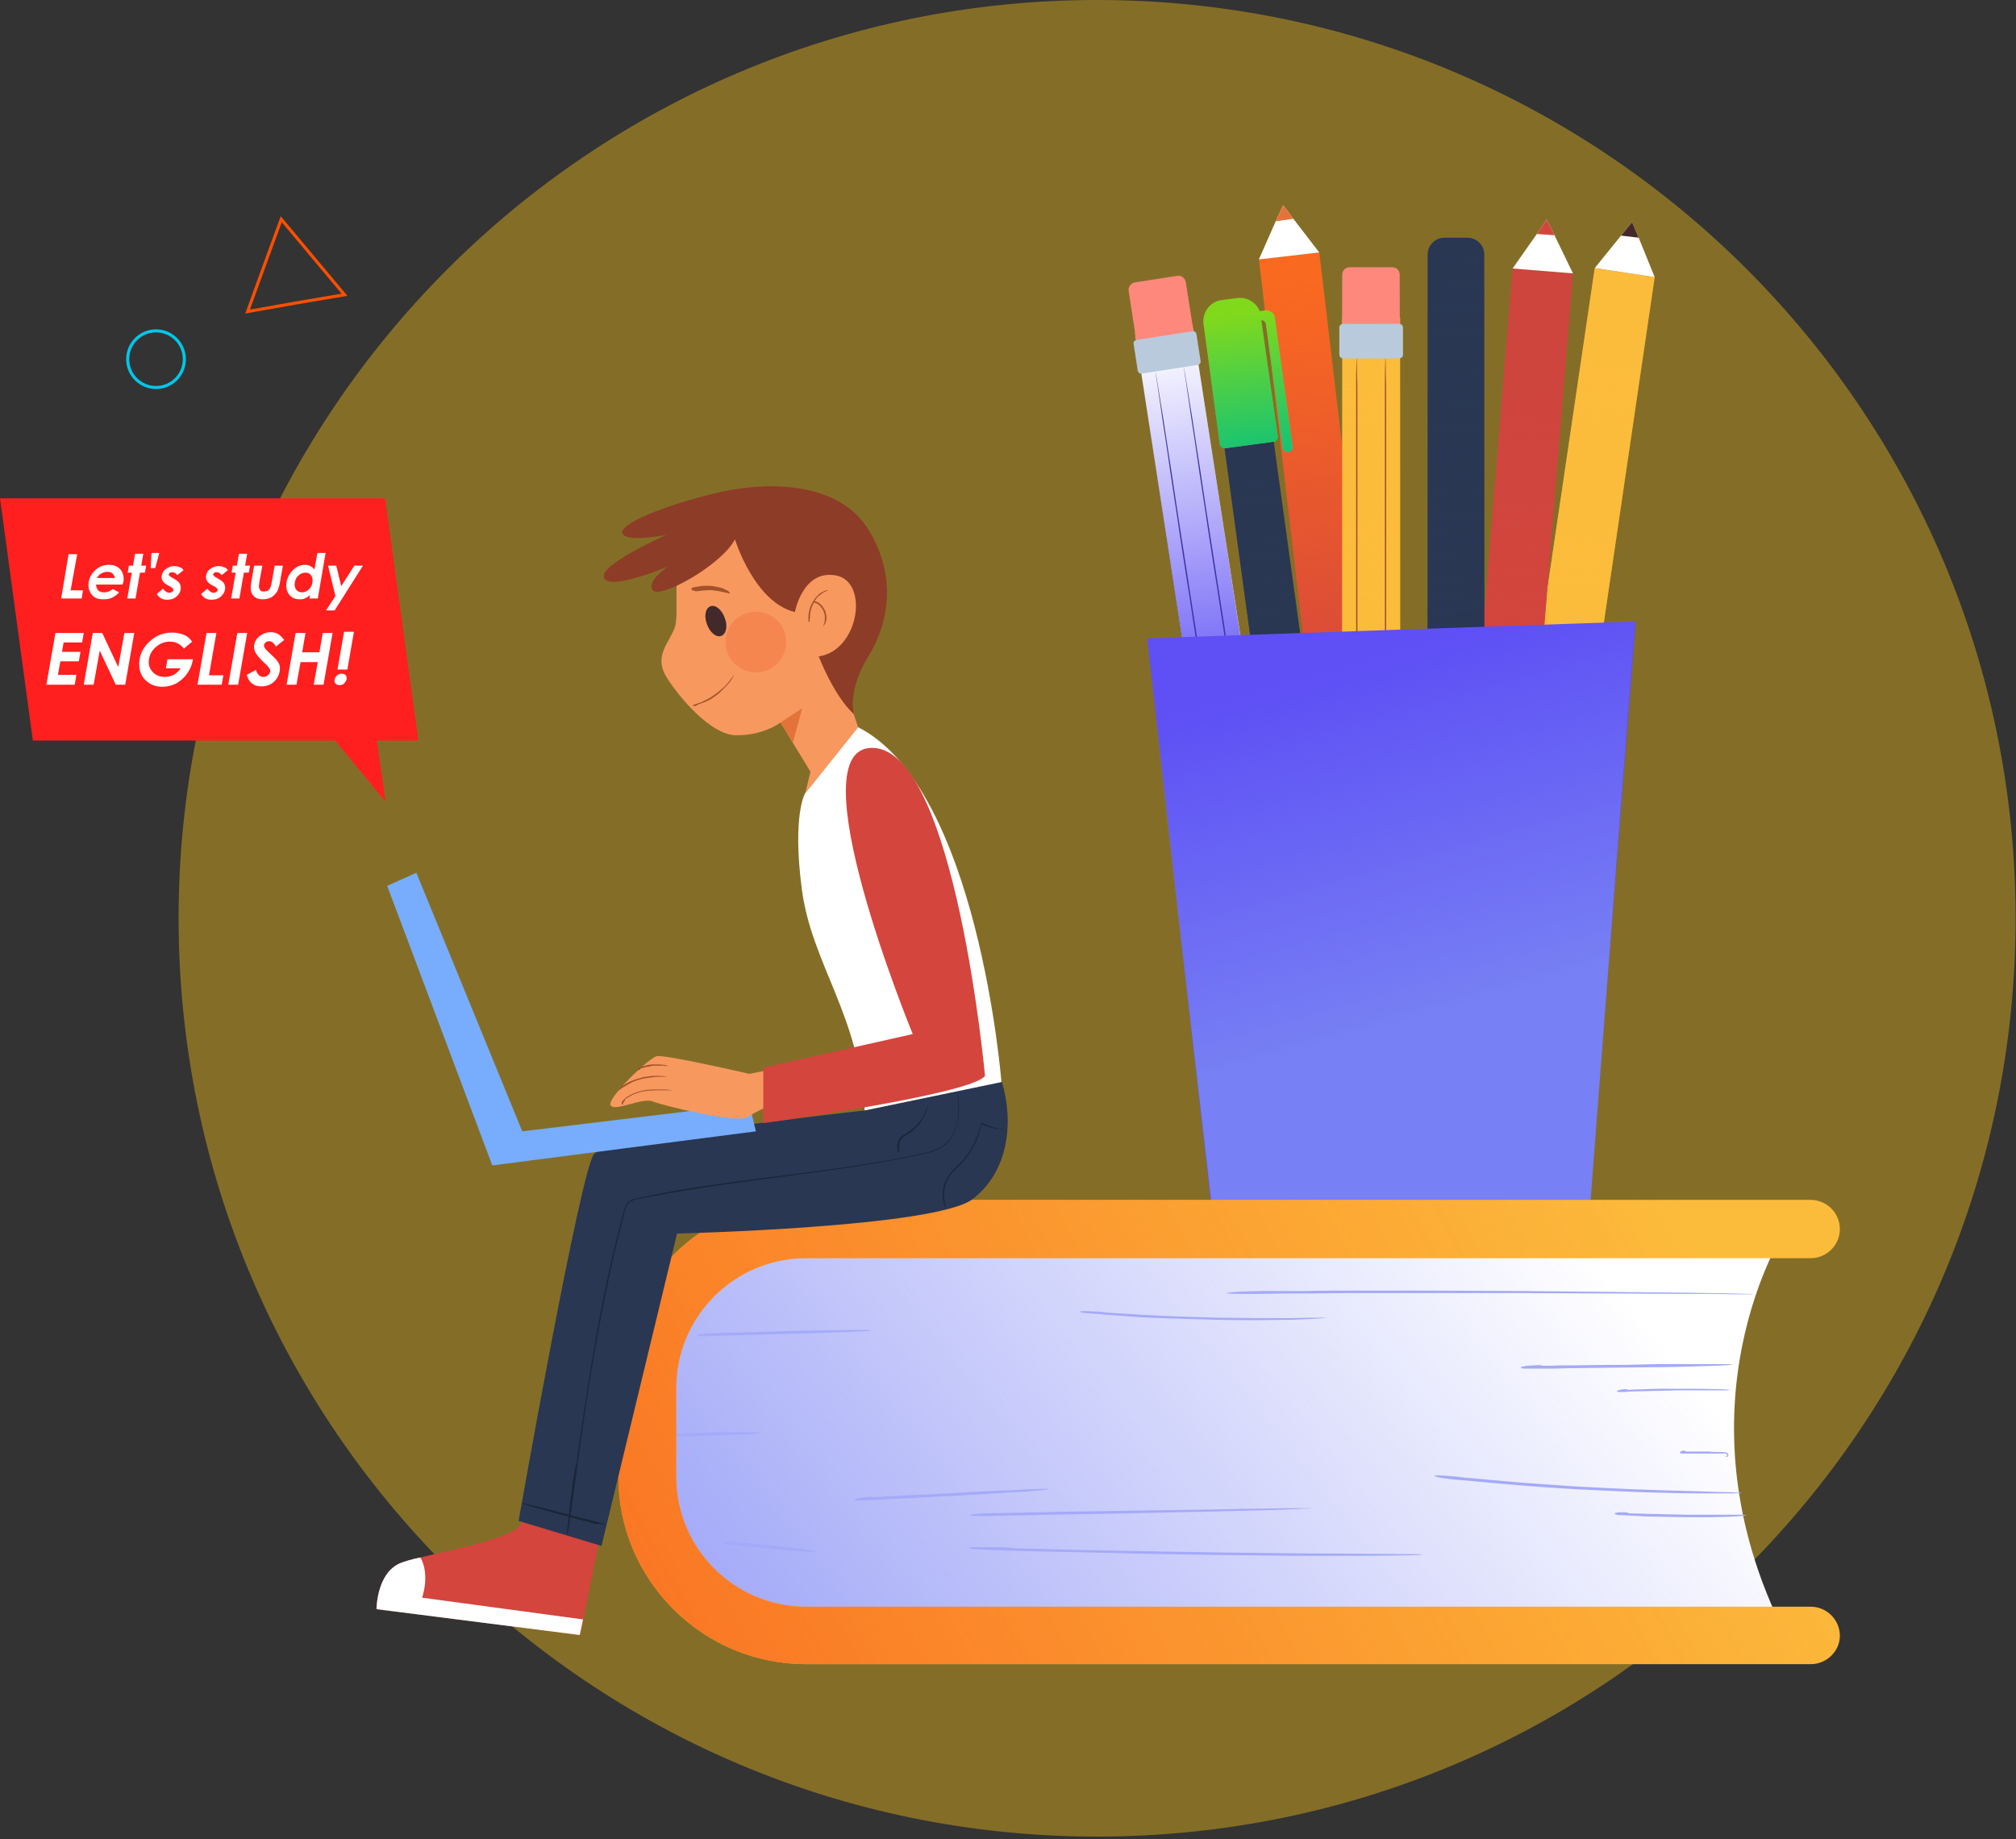 <svg width="491" height="448" viewBox="0 0 491 448" fill="none" xmlns="http://www.w3.org/2000/svg">
<rect x="0" y="0" width="491" height="448" fill="#333333" stroke="none"/>
<g clip-path="url(#clip0)">
<path opacity="0.4" d="M267.2 447.4C390.746 447.4 490.9 347.246 490.9 223.7C490.9 100.154 390.746 0 267.2 0C143.654 0 43.5 100.154 43.5 223.7C43.5 347.246 143.654 447.4 267.2 447.4Z" fill="#FDC515"/>
<path d="M64.4 64.6L68.5 53.4L76.2 62.6L83.9 71.8L72.1 73.8L60.3 75.9L64.4 64.6Z" stroke="#FF4F00" stroke-width="0.751" stroke-miterlimit="10"/>
<path d="M38 94.4C41.81 94.4 44.9 91.311 44.9 87.5C44.9 83.689 41.81 80.6 38 80.6C34.189 80.6 31.1 83.689 31.1 87.5C31.1 91.311 34.189 94.4 38 94.4Z" stroke="#00C7EA" stroke-width="0.751" stroke-miterlimit="10"/>
<path d="M8 180.4H101.9L93.8 121.4H0L8 180.4Z" fill="#FF1F1F"/>
<path d="M78.4 176.5L93.9 195.3L91.5 178.2L78.4 176.5Z" fill="#FF1F1F"/>
<path d="M16.699 135H18.799L17.199 143.8H20.199L19.899 145.8H14.899L16.699 135Z" fill="white"/>
<path d="M29.8 142.4H23.4C23.4 143 23.6 143.4 23.9 143.8C24.2 144.1 24.7 144.3 25.4 144.3C26.1 144.3 26.8 144 27.5 143.5L29 144.3C28.5 144.9 27.9 145.3 27.3 145.6C26.7 145.9 25.9 146 25.1 146C23.8 146 22.9 145.6 22.3 144.8C21.7 144 21.4 143 21.6 141.8C21.8 140.6 22.4 139.6 23.3 138.8C24.2 138 25.3 137.6 26.5 137.6C27.8 137.6 28.7 138 29.4 138.8C30 139.6 30.3 140.7 30 142L29.8 142.4ZM28 140.8C27.9 140.4 27.7 140 27.4 139.7C27.1 139.4 26.6 139.3 26.1 139.3C25.5 139.3 25 139.5 24.5 139.8C24.2 140 23.9 140.3 23.6 140.8H28Z" fill="white"/>
<path d="M32.9 134.9H34.9L34.4 137.8H35.6L35.3 139.5H34.1L33 145.8H31L32.1 139.5H31.1L31.4 137.8H32.4L32.9 134.9Z" fill="white"/>
<path d="M37.8 138.4H36.7L36.9 134.7H38.8L37.8 138.4Z" fill="white"/>
<path d="M44.7 138.9L43.2 140.1C42.8 139.6 42.4 139.4 42 139.4C41.8 139.4 41.6 139.4 41.4 139.5C41.3 139.6 41.2 139.7 41.1 139.9C41.1 140 41.1 140.1 41.2 140.2C41.3 140.3 41.4 140.4 41.7 140.6L42.4 141C43.1 141.4 43.6 141.8 43.8 142.2C44 142.6 44.1 143.1 44 143.6C43.9 144.3 43.5 144.9 42.9 145.4C42.3 145.9 41.6 146.1 40.7 146.1C39.5 146.1 38.7 145.6 38.2 144.7L39.7 143.4C39.9 143.7 40.1 143.9 40.4 144.1C40.7 144.3 41 144.4 41.2 144.4C41.5 144.4 41.7 144.3 41.9 144.2C42.1 144.1 42.2 143.9 42.2 143.8C42.3 143.5 42 143.2 41.5 142.9L40.9 142.6C39.7 142 39.2 141.1 39.4 140.2C39.5 139.6 39.8 139 40.4 138.6C41 138.2 41.6 137.9 42.4 137.9C42.9 137.9 43.4 138 43.8 138.2C44.1 138.2 44.4 138.5 44.7 138.9Z" fill="white"/>
<path d="M55.5 138.9L54 140.1C53.6 139.6 53.2 139.4 52.8 139.4C52.6 139.4 52.4 139.4 52.2 139.5C52.1 139.6 52 139.7 51.9 139.9C51.9 140 51.9 140.1 52 140.2C52.1 140.3 52.2 140.4 52.5 140.6L53.2 141C53.9 141.4 54.4 141.8 54.6 142.2C54.8 142.6 54.9 143.1 54.8 143.6C54.7 144.3 54.3 144.9 53.7 145.4C53.1 145.9 52.4 146.1 51.5 146.1C50.3 146.1 49.5 145.6 49 144.7L50.5 143.4C50.7 143.7 50.9 143.9 51.2 144.1C51.5 144.3 51.8 144.4 52 144.4C52.3 144.4 52.5 144.3 52.7 144.2C52.9 144.1 53 143.9 53 143.8C53.1 143.5 52.8 143.2 52.3 142.9L51.7 142.6C50.5 142 50 141.1 50.2 140.2C50.3 139.6 50.6 139 51.2 138.6C51.8 138.2 52.4 137.9 53.2 137.9C53.7 137.9 54.2 138 54.6 138.2C54.9 138.2 55.2 138.5 55.5 138.9Z" fill="white"/>
<path d="M58.2 134.9H60.2L59.7 137.8H60.9L60.6 139.5H59.4L58.3 145.8H56.3L57.4 139.5H56.4L56.7 137.8H57.7L58.2 134.9Z" fill="white"/>
<path d="M61.9 137.8H63.9L63.2 141.6C63.1 142.3 63 142.9 63.1 143.2C63.2 143.5 63.3 143.7 63.5 143.9C63.7 144.1 64 144.1 64.3 144.1C64.6 144.1 64.9 144 65.2 143.9C65.5 143.7 65.7 143.5 65.8 143.2C65.9 143 66.1 142.5 66.2 141.7L66.9 137.8H68.9L68.3 141.2C68.1 142.6 67.8 143.5 67.5 144.1C67.1 144.7 66.6 145.2 66.1 145.5C65.5 145.8 64.8 146 64 146C63.1 146 62.5 145.8 62 145.4C61.5 145 61.2 144.5 61.1 143.8C61 143.3 61.1 142.4 61.3 141.2L61.9 137.8Z" fill="white"/>
<path d="M77.3 134.7H79.3L77.4 145.8H75.4L75.5 145C75 145.4 74.6 145.6 74.2 145.8C73.8 146 73.3 146 72.9 146C71.9 146 71 145.6 70.4 144.8C69.8 144 69.6 143 69.8 141.8C70 140.6 70.6 139.6 71.4 138.8C72.3 138 73.2 137.6 74.3 137.6C74.8 137.6 75.2 137.7 75.6 137.9C76 138.1 76.3 138.4 76.6 138.7L77.3 134.7ZM74.4 139.5C73.8 139.5 73.2 139.7 72.7 140.2C72.2 140.6 71.9 141.2 71.8 141.9C71.7 142.6 71.8 143.2 72.1 143.6C72.4 144 72.9 144.3 73.5 144.3C74.1 144.3 74.7 144.1 75.2 143.6C75.7 143.2 76 142.6 76.1 141.9C76.2 141.2 76.1 140.6 75.8 140.2C75.5 139.7 75 139.5 74.4 139.5Z" fill="white"/>
<path d="M79.899 137.8H81.899L83.099 142.8L86.299 137.8H88.399L81.499 148.7H79.399L81.699 145.2L79.899 137.8Z" fill="white"/>
<path d="M13.5 154.2H20.4L20 156.5H15.5L15.1 158.8H19.6L19.2 161.1H14.7L14.1 164.4H18.6L18.2 166.8H11.3L13.5 154.2Z" fill="white"/>
<path d="M22.599 154.2H24.899L28.799 162.5L30.299 154.2H32.699L30.499 166.8H28.199L24.299 158.5L22.799 166.8H20.399L22.599 154.2Z" fill="white"/>
<path d="M46.799 156.3L44.799 158C43.899 156.9 42.799 156.3 41.399 156.3C40.199 156.3 39.099 156.7 38.099 157.5C37.099 158.3 36.499 159.3 36.299 160.5C36.099 161.7 36.299 162.7 37.099 163.6C37.799 164.4 38.799 164.9 40.099 164.9C40.899 164.9 41.699 164.7 42.299 164.4C42.899 164.1 43.499 163.5 43.999 162.8H40.399L40.799 160.6H46.999L46.899 161.1C46.699 162.2 46.199 163.2 45.499 164.2C44.799 165.2 43.899 165.9 42.899 166.5C41.899 167 40.799 167.3 39.599 167.3C38.299 167.3 37.199 167 36.299 166.4C35.399 165.8 34.699 165 34.299 164C33.899 163 33.799 161.8 33.999 160.6C34.299 158.9 35.099 157.5 36.399 156.3C37.999 154.8 39.799 154.1 41.899 154.1C42.999 154.1 43.999 154.3 44.899 154.7C45.499 154.9 46.199 155.5 46.799 156.3Z" fill="white"/>
<path d="M50.3 154.2H52.7L50.9 164.5H54.4L54 166.8H48.1L50.3 154.2Z" fill="white"/>
<path d="M57.8 154.2H60.2L58 166.8H55.6L57.8 154.2Z" fill="white"/>
<path d="M69.2 155.9L67.2 157.5C66.7 156.6 66.2 156.2 65.5 156.2C65.2 156.2 64.9 156.3 64.7 156.5C64.5 156.7 64.3 156.9 64.3 157.1C64.3 157.3 64.3 157.5 64.4 157.7C64.5 158 65 158.5 65.9 159.3C66.7 160.1 67.1 160.5 67.3 160.7C67.7 161.2 68 161.7 68.1 162.1C68.2 162.5 68.2 163 68.1 163.6C67.9 164.6 67.4 165.5 66.6 166.2C65.8 166.9 64.8 167.2 63.6 167.2C62.7 167.2 62 167 61.4 166.5C60.8 166.1 60.4 165.4 60.1 164.4L62.3 163.2C62.7 164.3 63.3 164.9 64.1 164.9C64.5 164.9 64.9 164.8 65.2 164.5C65.5 164.3 65.7 164 65.8 163.7C65.9 163.4 65.8 163.1 65.6 162.8C65.4 162.5 65.1 162.1 64.4 161.5C63.2 160.4 62.5 159.5 62.2 158.9C61.9 158.3 61.8 157.7 61.9 157.1C62.1 156.2 62.5 155.5 63.3 154.9C64.1 154.3 65 154 65.9 154C66.5 154 67.1 154.1 67.6 154.4C68.1 154.6 68.7 155.2 69.2 155.9Z" fill="white"/>
<path d="M72 154.2H74.4L73.6 158.9H77.8L78.6 154.2H81L78.8 166.8H76.4L77.4 161.3H73.2L72.2 166.8H69.8L72 154.2Z" fill="white"/>
<path d="M83.2 164.1C83.6 164.1 83.9 164.2 84.2 164.5C84.4 164.8 84.5 165.1 84.4 165.5C84.3 165.9 84.1 166.2 83.8 166.5C83.5 166.8 83.1 166.9 82.7 166.9C82.3 166.9 82 166.8 81.7 166.5C81.5 166.2 81.4 165.9 81.5 165.5C81.6 165.1 81.8 164.8 82.1 164.5C82.4 164.3 82.8 164.1 83.2 164.1ZM83.8 153.9H86.2L84.6 163.1H82.2L83.8 153.9Z" fill="white"/>
<path d="M403.023 67.488L388.382 65.33L369.559 193.049L384.201 195.207L403.023 67.488Z" fill="#FCBC3B"/>
<path d="M403 67.5L388.4 65.3L394.8 57.4L397.5 54.1L399.1 57.9L403 67.5Z" fill="white"/>
<path d="M399.101 57.9L394.801 57.4L397.501 54.1L399.101 57.9Z" fill="#44292B"/>
<path d="M384.2 195.2L369.5 193.1L388.4 65.3L403 67.5L384.2 195.2Z" fill="url(#paint0_linear)"/>
<path d="M383.103 66.612L368.352 65.412L357.888 194.086L372.639 195.286L383.103 66.612Z" fill="#CD453D"/>
<path d="M383.1 66.6L368.4 65.4L374.3 57L376.7 53.5L378.6 57.3L383.1 66.6Z" fill="white"/>
<path d="M378.601 57.3L374.301 57L376.701 53.5L378.601 57.3Z" fill="#D4453D"/>
<path d="M372.6 195.3L357.9 194.1L368.4 65.4L383.1 66.6L372.6 195.3Z" fill="url(#paint1_linear)"/>
<path d="M321.318 61.474L306.619 63.203L321.698 191.425L336.397 189.696L321.318 61.474Z" fill="#FA6920"/>
<path d="M321.301 61.5L306.601 63.2L310.701 53.9L312.501 50L315.001 53.3L321.301 61.5Z" fill="white"/>
<path d="M315 53.3L310.7 53.9L312.5 50L315 53.3Z" fill="#E57339"/>
<path d="M336.301 189.8L321.601 191.5L306.601 63.2L321.301 61.5L336.301 189.8Z" fill="url(#paint2_linear)"/>
<path d="M361.6 185.1H347.7V62C347.7 59.7 349.6 57.9 351.8 57.9H357.4C359.7 57.9 361.5 59.8 361.5 62V185.1H361.6Z" fill="#293753"/>
<path d="M361.6 185.1H347.7V62C347.7 59.7 349.6 57.9 351.8 57.9H357.4C359.7 57.9 361.5 59.8 361.5 62V185.1H361.6Z" fill="url(#paint3_linear)"/>
<path d="M341 77.3H326.9V180H341V77.3Z" fill="#FCBC3B"/>
<path d="M341 77.3H326.9V180H341V77.3Z" fill="url(#paint4_linear)"/>
<path d="M330.3 172.3C330.3 173.4 330.3 174.4 330.3 175.4C330.3 176.4 330.3 177.1 330.4 177.8C330.4 178.4 330.5 178.7 330.5 178.7C330.5 178.7 330.6 178.6 330.6 178.4C330.6 178.2 330.6 177.9 330.6 177.5C330.6 177.1 330.6 176.6 330.6 176.1C330.6 175.6 330.6 174.9 330.6 174.2C330.6 173.4 330.6 171.6 330.6 168.7C330.6 165.8 330.6 162.3 330.6 158.1C330.6 153.9 330.6 149.2 330.6 144.1C330.6 139 330.6 133.8 330.6 128.5C330.6 123.2 330.6 118.2 330.6 113.2C330.6 108.3 330.6 103.9 330.6 100C330.6 96.2 330.6 93.1 330.5 90.7C330.5 88.4 330.5 87.2 330.4 87.2C330.4 87.2 330.4 88.3 330.3 90.6C330.3 92.9 330.3 95.9 330.3 99.6C330.3 103.4 330.3 107.6 330.3 112.4C330.3 117.2 330.3 122.1 330.3 127.2C330.3 132.3 330.3 137.2 330.3 142.1C330.3 147 330.3 151.4 330.3 155.3C330.3 159.2 330.3 162.4 330.3 165C330.3 167.5 330.3 169 330.3 169.3C330.3 170.2 330.3 171.2 330.3 172.3Z" fill="#994D26"/>
<path d="M337.3 172.3C337.3 173.4 337.3 174.4 337.3 175.4C337.3 176.4 337.3 177.1 337.4 177.8C337.4 178.4 337.5 178.7 337.5 178.7C337.5 178.7 337.6 178.6 337.6 178.4C337.6 178.2 337.6 177.9 337.6 177.5C337.6 177.1 337.6 176.6 337.6 176.1C337.6 175.6 337.6 174.9 337.6 174.2C337.6 173.4 337.6 171.6 337.6 168.7C337.6 165.8 337.6 162.3 337.6 158.1C337.6 153.9 337.6 149.2 337.6 144.1C337.6 139 337.6 133.8 337.6 128.5C337.6 123.2 337.6 118.2 337.6 113.2C337.6 108.3 337.6 103.9 337.6 100C337.6 96.2 337.6 93.1 337.5 90.7C337.5 88.4 337.5 87.2 337.4 87.2C337.4 87.2 337.4 88.3 337.3 90.6C337.3 92.9 337.3 95.9 337.3 99.6C337.3 103.4 337.3 107.6 337.3 112.4C337.3 117.2 337.3 122.1 337.3 127.2C337.3 132.3 337.3 137.2 337.3 142.1C337.3 147 337.3 151.4 337.3 155.3C337.3 159.2 337.3 162.4 337.3 165C337.3 167.5 337.3 169 337.3 169.3C337.3 170.2 337.3 171.2 337.3 172.3Z" fill="#994D26"/>
<path d="M341 80.7H326.9V66.9C326.9 65.9 327.7 65.1 328.7 65.1H339.1C340.1 65.1 340.9 65.9 340.9 66.9V80.7H341Z" fill="#FE887C"/>
<path d="M341 80.7H326.9V66.9C326.9 65.9 327.7 65.1 328.7 65.1H339.1C340.1 65.1 340.9 65.9 340.9 66.9V80.7H341Z" fill="url(#paint5_linear)"/>
<path d="M340.8 87.3H327.1C326.6 87.3 326.2 86.9 326.2 86.4V79.8C326.2 79.3 326.6 78.9 327.1 78.9H340.8C341.3 78.9 341.7 79.3 341.7 79.8V86.4C341.7 86.9 341.3 87.3 340.8 87.3Z" fill="#B8CADC"/>
<path d="M290.387 79.019L276.452 81.17L292.124 182.669L306.059 180.517L290.387 79.019Z" fill="white"/>
<path d="M306 180.5L292.1 182.7L276.4 81.2L290.4 79L306 180.5Z" fill="url(#paint6_linear)"/>
<path d="M294.2 174.6C294.4 175.7 294.5 176.7 294.7 177.6C294.9 178.5 295 179.3 295.1 179.9C295.2 180.5 295.3 180.8 295.3 180.8C295.3 180.8 295.3 180.7 295.3 180.5C295.3 180.3 295.3 180 295.2 179.6C295.1 179.2 295.1 178.8 295 178.2C294.9 177.7 294.8 177 294.7 176.3C294.6 175.5 294.3 173.7 293.9 170.9C293.5 168 292.9 164.6 292.3 160.4C291.7 156.3 291 151.6 290.2 146.6C289.4 141.5 288.6 136.4 287.8 131.2C287 126 286.2 121 285.5 116.1C284.7 111.2 284.1 106.9 283.5 103.1C282.9 99.3 282.4 96.3 282 93.9C281.6 91.6 281.4 90.4 281.4 90.4C281.4 90.4 281.5 91.5 281.9 93.8C282.2 96.1 282.7 99 283.2 102.7C283.8 106.4 284.4 110.6 285.1 115.4C285.8 120.2 286.6 125 287.3 130C288.1 135 288.8 139.9 289.6 144.7C290.3 149.5 291 153.9 291.6 157.7C292.2 161.6 292.7 164.7 293.1 167.2C293.5 169.7 293.7 171.1 293.8 171.4C293.9 172.5 294.1 173.5 294.2 174.6Z" fill="#3F35A3"/>
<path d="M301.101 173.5C301.301 174.6 301.401 175.6 301.601 176.5C301.801 177.4 301.901 178.2 302.001 178.8C302.101 179.4 302.201 179.7 302.201 179.7C302.201 179.7 302.201 179.6 302.201 179.4C302.201 179.2 302.201 178.9 302.101 178.5C302.101 178.1 302.001 177.7 301.901 177.1C301.801 176.6 301.701 175.9 301.601 175.2C301.501 174.4 301.201 172.6 300.801 169.8C300.401 166.9 299.801 163.5 299.201 159.3C298.601 155.2 297.901 150.5 297.101 145.5C296.301 140.4 295.501 135.3 294.701 130.1C293.901 124.9 293.101 119.9 292.401 115C291.601 110.1 291.001 105.8 290.401 102C289.801 98.2 289.301 95.2 288.901 92.8C288.501 90.5 288.301 89.3 288.301 89.3C288.301 89.3 288.401 90.4 288.801 92.7C289.101 95 289.601 97.9 290.101 101.6C290.701 105.3 291.301 109.5 292.001 114.3C292.701 119.1 293.501 123.9 294.201 128.9C295.001 133.9 295.701 138.8 296.501 143.6C297.201 148.4 297.901 152.8 298.501 156.6C299.101 160.5 299.601 163.6 300.001 166.1C300.401 168.6 300.601 170 300.701 170.3C300.801 171.5 301.001 172.4 301.101 173.5Z" fill="#3F35A3"/>
<path d="M290.9 82.3L277 84.5L274.9 70.9C274.7 69.9 275.4 69 276.4 68.8L286.7 67.2C287.7 67 288.6 67.7 288.8 68.7L290.9 82.3Z" fill="#FE887C"/>
<path d="M290.9 82.3L277 84.5L274.9 70.9C274.7 69.9 275.4 69 276.4 68.8L286.7 67.2C287.7 67 288.6 67.7 288.8 68.7L290.9 82.3Z" fill="url(#paint7_linear)"/>
<path d="M291.7 88.9L278.1 91C277.6 91.1 277.2 90.8 277.1 90.3L276.1 83.8C276 83.3 276.3 82.9 276.8 82.8L290.4 80.7C290.9 80.6 291.3 80.9 291.4 81.4L292.4 87.9C292.5 88.4 292.2 88.8 291.7 88.9Z" fill="#B8CADC"/>
<path d="M305.793 75.272L293.806 76.915L308.092 181.137L320.079 179.494L305.793 75.272Z" fill="#293753"/>
<path d="M320.101 179.4L308.101 181.1L293.801 76.9L305.801 75.2L320.101 179.4Z" fill="url(#paint8_linear)"/>
<path d="M308.1 75.6L306.8 75.8C306 73.7 303.7 72.3 301.4 72.6L297.5 73.1C294.7 73.5 292.8 76.1 293.1 78.8L297.1 108.2C297.2 108.8 297.8 109.3 298.4 109.2L310.2 107.6C310.8 107.5 311.3 106.9 311.2 106.3L307.2 78C307.7 78 308.2 78.4 308.3 78.9L312.4 109.1C312.5 109.8 313.1 110.2 313.8 110.1C314.5 110 314.9 109.4 314.8 108.7L310.5 77.4C310.5 76.3 309.3 75.5 308.1 75.6Z" fill="#81D91C"/>
<path d="M308.1 75.6L306.8 75.8C306 73.7 303.7 72.3 301.4 72.6L297.5 73.1C294.7 73.5 292.8 76.1 293.1 78.8L297.1 108.2C297.2 108.8 297.8 109.3 298.4 109.2L310.2 107.6C310.8 107.5 311.3 106.9 311.2 106.3L307.2 78C307.7 78 308.2 78.4 308.3 78.9L312.4 109.1C312.5 109.8 313.1 110.2 313.8 110.1C314.5 110 314.9 109.4 314.8 108.7L310.5 77.4C310.5 76.3 309.3 75.5 308.1 75.6Z" fill="url(#paint9_linear)"/>
<path d="M398.4 151.4L279.4 155.5L296.9 310.6L385.5 314.6L398.4 151.4Z" fill="#5E50F5"/>
<path d="M398.2 151.2L279.2 155.7L297.1 310.8L385.7 314.4L398.2 151.2Z" fill="url(#paint10_linear)"/>
<path d="M434.9 398.3H196.3C175 398.3 157.7 381 157.7 359.7V338C157.7 316.7 175 299.4 196.3 299.4H434.9C434.9 299.4 406.6 342.6 434.9 398.3Z" fill="white"/>
<path d="M434.9 398.3H196.3C175 398.3 157.7 381 157.7 359.7V338C157.7 316.7 175 299.4 196.3 299.4H434.9C434.9 299.4 406.6 342.6 434.9 398.3Z" fill="url(#paint11_linear)"/>
<path d="M307.701 314.5C306.201 314.5 304.701 314.6 303.401 314.6C302.101 314.6 301.001 314.7 300.101 314.8C299.301 314.9 298.801 314.9 298.801 315C298.801 315.1 299.001 315.1 299.301 315.1C299.601 315.1 300.001 315.2 300.601 315.2C301.101 315.2 301.801 315.2 302.601 315.2C303.401 315.2 304.201 315.2 305.201 315.2C306.301 315.2 308.801 315.2 312.901 315.1C316.901 315.1 321.901 315.1 327.801 315C333.701 315 340.201 315 347.401 315C354.601 315 361.901 315 369.201 315C376.601 315 383.701 315.1 390.601 315.1C397.501 315.1 403.701 315.2 409.101 315.2C414.501 315.2 418.801 315.2 422.101 315.3C423.701 315.3 425.001 315.3 425.801 315.3C426.601 315.3 427.001 315.3 427.001 315.2C427.001 315.2 426.901 315.2 426.701 315.2C426.501 315.2 426.201 315.2 425.801 315.2C425.001 315.2 423.801 315.1 422.201 315.1C419.001 315 414.801 315 409.501 314.9C404.201 314.8 398.201 314.8 391.501 314.7C384.801 314.6 377.801 314.6 370.701 314.5C363.601 314.5 356.601 314.4 349.801 314.4C343.001 314.4 336.801 314.4 331.301 314.4C325.801 314.4 321.301 314.4 317.801 314.5C314.301 314.5 312.301 314.5 311.801 314.5C310.701 314.5 309.301 314.5 307.701 314.5Z" fill="#A4AAF8"/>
<path d="M267.301 319.5C266.601 319.5 265.901 319.5 265.301 319.4C264.701 319.4 264.101 319.4 263.701 319.4C263.301 319.4 263.101 319.5 263.101 319.5C263.101 319.6 263.201 319.6 263.301 319.7C263.401 319.7 263.601 319.8 263.901 319.8C264.201 319.8 264.501 319.9 264.801 319.9C265.201 319.9 265.601 320 266.001 320C266.501 320 267.701 320.1 269.601 320.3C271.501 320.4 273.801 320.6 276.601 320.8C279.401 321 282.401 321.1 285.801 321.2C289.201 321.3 292.601 321.4 296.101 321.5C299.601 321.6 302.901 321.6 306.201 321.6C309.501 321.6 312.401 321.5 314.901 321.5C317.401 321.4 319.501 321.3 321.001 321.2C322.501 321.1 323.301 321 323.301 321C323.301 321 323.101 321 322.701 321C322.301 321 321.801 321 321.001 321C319.501 321 317.501 321 315.001 321.1C312.501 321.1 309.701 321.1 306.501 321.1C303.301 321.1 300.101 321 296.701 321C293.401 320.9 290.101 320.8 286.901 320.7C283.701 320.6 280.801 320.4 278.201 320.3C275.601 320.1 273.501 320 271.801 319.9C270.101 319.8 269.201 319.7 269.001 319.7C268.701 319.6 268.001 319.6 267.301 319.5Z" fill="#A4AAF8"/>
<path d="M373.9 332.6C373.3 332.6 372.7 332.7 372.2 332.7C371.7 332.7 371.2 332.8 370.9 332.9C370.6 333 370.4 333 370.4 333.1C370.4 333.2 370.5 333.2 370.6 333.3C370.7 333.3 370.9 333.4 371.1 333.4C371.3 333.4 371.6 333.4 371.9 333.4C372.2 333.4 372.6 333.4 373 333.4C373.4 333.4 374.5 333.4 376.1 333.4C377.7 333.4 379.7 333.4 382.1 333.3C384.5 333.3 387.1 333.2 390 333.2C392.9 333.2 395.8 333.1 398.8 333.1C401.8 333.1 404.6 333 407.4 333C410.2 332.9 412.7 332.9 414.8 332.8C417 332.7 418.7 332.7 420 332.6C421.3 332.5 422 332.5 422 332.4C422 332.4 421.4 332.3 420.1 332.3C418.8 332.3 417.1 332.3 415 332.3C412.9 332.3 410.5 332.3 407.8 332.3C405.1 332.3 402.3 332.3 399.4 332.4C396.5 332.5 393.7 332.5 391 332.5C388.3 332.5 385.8 332.6 383.6 332.6C381.4 332.6 379.6 332.6 378.2 332.7C376.8 332.7 376 332.7 375.8 332.7C375.1 332.5 374.5 332.5 373.9 332.6Z" fill="#A4AAF8"/>
<path d="M395.701 338.4C395.401 338.4 395.101 338.5 394.801 338.5C394.501 338.6 394.301 338.6 394.101 338.7C393.901 338.8 393.801 338.8 393.801 338.9C393.801 339 393.801 339 393.901 339C394.001 339 394.101 339.1 394.201 339.1C394.301 339.1 394.501 339.1 394.601 339.1C394.801 339.1 395.001 339.1 395.201 339.1C395.401 339.1 396.001 339.1 396.801 339C397.701 339 398.701 338.9 400.001 338.9C401.301 338.9 402.701 338.8 404.201 338.8C405.701 338.8 407.301 338.7 408.901 338.7C410.501 338.7 412.001 338.7 413.501 338.7C415.001 338.7 416.301 338.7 417.501 338.7C418.701 338.7 419.601 338.7 420.301 338.7C421.001 338.7 421.401 338.6 421.401 338.6C421.401 338.6 421.101 338.5 420.401 338.5C419.701 338.4 418.801 338.4 417.701 338.4C416.601 338.4 415.301 338.3 413.801 338.3C412.301 338.3 410.901 338.3 409.301 338.3C407.801 338.3 406.301 338.3 404.801 338.3C403.301 338.3 402.001 338.4 400.801 338.4C399.601 338.4 398.601 338.5 397.901 338.5C397.101 338.5 396.701 338.6 396.601 338.6C396.301 338.4 396.001 338.4 395.701 338.4Z" fill="#A4AAF8"/>
<path d="M354.6 359.7C353.7 359.6 352.9 359.6 352.1 359.5C351.3 359.5 350.7 359.4 350.2 359.4C349.7 359.4 349.4 359.4 349.4 359.5C349.4 359.6 349.5 359.6 349.7 359.7C349.9 359.8 350.1 359.8 350.4 359.9C350.7 360 351.1 360 351.5 360.1C351.9 360.1 352.5 360.2 353 360.3C353.6 360.4 355.1 360.5 357.5 360.7C359.9 360.9 362.8 361.2 366.2 361.5C369.6 361.8 373.5 362.1 377.7 362.4C381.9 362.7 386.2 362.9 390.5 363.1C394.8 363.3 399 363.5 403.1 363.6C407.2 363.7 410.8 363.8 413.9 363.8C417.1 363.8 419.6 363.8 421.5 363.8C423.4 363.8 424.4 363.7 424.4 363.7C424.4 363.7 424.2 363.7 423.7 363.6C423.2 363.6 422.5 363.6 421.6 363.5C419.7 363.5 417.3 363.4 414.2 363.3C411.1 363.2 407.6 363.1 403.7 363C399.8 362.9 395.7 362.7 391.5 362.5C387.3 362.3 383.3 362.1 379.3 361.8C375.3 361.5 371.7 361.3 368.5 361C365.3 360.7 362.7 360.5 360.6 360.3C358.5 360.1 357.4 360 357.1 360C356.3 359.9 355.5 359.8 354.6 359.7Z" fill="#A4AAF8"/>
<path d="M395.501 368.4C395.101 368.4 394.801 368.4 394.401 368.4C394.101 368.4 393.801 368.5 393.601 368.5C393.401 368.5 393.301 368.6 393.301 368.7C393.301 368.8 393.301 368.8 393.401 368.9C393.501 368.9 393.601 369 393.701 369C393.801 369 394.001 369 394.201 369.1C394.401 369.1 394.601 369.1 394.901 369.1C395.201 369.1 395.801 369.1 396.801 369.2C397.801 369.2 399.101 369.3 400.501 369.4C402.001 369.4 403.601 369.5 405.401 369.5C407.201 369.5 409.001 369.6 410.901 369.6C412.801 369.6 414.501 369.6 416.301 369.6C418.001 369.6 419.601 369.5 420.901 369.5C422.301 369.4 423.301 369.4 424.201 369.3C425.001 369.2 425.401 369.2 425.401 369.1C425.401 369.1 425.001 369 424.201 369C423.401 369 422.301 369 421.001 369C419.701 369 418.201 369 416.501 369C414.801 369 413.101 369 411.301 369C409.501 369 407.801 368.9 406.101 368.9C404.401 368.8 402.801 368.8 401.501 368.8C400.101 368.7 399.001 368.7 398.101 368.7C397.201 368.7 396.701 368.6 396.601 368.6C396.301 368.4 395.901 368.4 395.501 368.4Z" fill="#A4AAF8"/>
<path d="M410 353.4C409.8 353.4 409.7 353.4 409.6 353.5C409.5 353.5 409.4 353.6 409.3 353.6C409.2 353.7 409.2 353.7 409.2 353.8C409.2 353.9 409.2 353.9 409.2 354C409.2 354.1 409.3 354.1 409.3 354.1C409.4 354.1 409.4 354.1 409.5 354.1C409.6 354.1 409.7 354.1 409.8 354.1C409.9 354.1 410.2 354.1 410.6 354.1C411 354.1 411.5 354.1 412.1 354.1C412.7 354.1 413.3 354.1 414 354.1C414.7 354.1 415.4 354.1 416.2 354.1C416.9 354.1 417.6 354.1 418.3 354.1C419 354.1 419.6 354.1 420.1 354.1C420.4 354.1 420.6 354.2 420.6 354.3C420.7 354.4 420.6 354.5 420.6 354.6C420.5 354.8 420.3 354.7 420.3 354.8C420.3 354.8 420.3 354.9 420.4 354.9C420.5 354.9 420.7 354.9 420.8 354.8C420.9 354.7 421 354.5 420.9 354.2C420.8 354 420.5 353.8 420.2 353.8C419.6 353.7 419.1 353.7 418.4 353.7C417.7 353.7 417 353.7 416.3 353.6C415.6 353.6 414.9 353.6 414.2 353.6C413.5 353.6 412.9 353.6 412.4 353.6C411.9 353.6 411.4 353.6 411.1 353.6C410.7 353.6 410.6 353.6 410.5 353.6C410.3 353.3 410.2 353.3 410 353.4Z" fill="#A4AAF8"/>
<path d="M241.9 368.6C240.9 368.6 240 368.7 239.1 368.7C238.2 368.8 237.5 368.8 237 368.9C236.4 369 236.2 369 236.2 369.1C236.2 369.2 236.3 369.2 236.5 369.2C236.7 369.2 237 369.3 237.3 369.3C237.7 369.3 238.1 369.3 238.6 369.3C239.1 369.3 239.7 369.3 240.3 369.3C241 369.3 242.7 369.3 245.3 369.2C247.9 369.2 251.1 369.1 255 369C258.8 368.9 263.1 368.9 267.7 368.8C272.4 368.7 277.1 368.6 281.9 368.5C286.7 368.4 291.3 368.3 295.8 368.2C300.3 368.1 304.3 368 307.8 367.9C311.3 367.8 314.1 367.7 316.2 367.6C317.3 367.5 318.1 367.5 318.6 367.5C319.1 367.5 319.4 367.4 319.4 367.4C319.4 367.4 319.1 367.4 318.6 367.4C318.1 367.4 317.3 367.4 316.3 367.4C314.2 367.4 311.5 367.4 308.1 367.5C304.7 367.5 300.8 367.6 296.4 367.7C292 367.8 287.5 367.8 282.9 367.9C278.3 368 273.8 368 269.3 368.1C264.9 368.2 260.9 368.2 257.3 368.3C253.7 368.4 250.8 368.4 248.5 368.5C246.2 368.5 244.9 368.6 244.6 368.6C243.8 368.6 242.8 368.6 241.9 368.6Z" fill="#A4AAF8"/>
<path d="M211.301 364.7C210.701 364.8 210.201 364.8 209.701 364.9C209.201 365 208.801 365 208.501 365.1C208.201 365.2 208.001 365.2 208.001 365.3C208.001 365.4 208.101 365.4 208.201 365.4C208.301 365.4 208.501 365.5 208.701 365.5C208.901 365.5 209.101 365.5 209.401 365.5C209.701 365.5 210.001 365.5 210.401 365.5C210.801 365.5 211.701 365.4 213.201 365.4C214.701 365.3 216.501 365.2 218.701 365.1C220.901 365 223.301 364.9 226.001 364.7C228.701 364.6 231.401 364.4 234.101 364.3C236.801 364.1 239.501 364 242.001 363.8C244.601 363.6 246.801 363.5 248.801 363.4C250.801 363.3 252.401 363.1 253.601 363C254.801 362.9 255.401 362.8 255.401 362.7C255.401 362.7 254.801 362.7 253.601 362.7C252.401 362.7 250.901 362.8 248.901 362.9C247.001 363 244.701 363.1 242.201 363.2C239.701 363.3 237.101 363.4 234.501 363.6C231.901 363.7 229.301 363.9 226.801 364C224.301 364.1 222.001 364.2 220.001 364.3C218.001 364.4 216.301 364.5 215.001 364.6C213.701 364.7 212.901 364.7 212.801 364.7C212.401 364.6 211.901 364.7 211.301 364.7Z" fill="#A4AAF8"/>
<path d="M172.701 324.8C172.201 324.8 171.701 324.9 171.301 324.9C170.901 324.9 170.501 325 170.201 325.1C169.901 325.2 169.801 325.2 169.801 325.3C169.801 325.4 169.901 325.4 170.001 325.4C170.101 325.4 170.201 325.5 170.401 325.5C170.601 325.5 170.801 325.5 171.001 325.5C171.301 325.5 171.501 325.5 171.901 325.5C172.301 325.5 173.101 325.5 174.401 325.4C175.701 325.4 177.401 325.3 179.301 325.3C181.201 325.2 183.401 325.2 185.801 325.1C188.201 325 190.601 325 193.001 324.9C195.401 324.8 197.801 324.8 200.101 324.7C202.401 324.6 204.401 324.5 206.201 324.5C208.001 324.4 209.401 324.3 210.501 324.3C211.601 324.2 212.101 324.2 212.101 324.1C212.101 324.1 211.601 324 210.501 324C209.401 324 208.001 324 206.301 324C204.601 324 202.601 324.1 200.401 324.1C198.201 324.1 195.901 324.2 193.501 324.2C191.201 324.3 188.901 324.3 186.601 324.4C184.301 324.5 182.301 324.5 180.501 324.6C178.701 324.6 177.201 324.7 176.001 324.7C174.801 324.7 174.201 324.8 174.001 324.8C173.601 324.7 173.201 324.8 172.701 324.8Z" fill="#A4AAF8"/>
<path d="M177.901 375.6C177.601 375.6 177.401 375.6 177.101 375.6C176.901 375.6 176.701 375.6 176.501 375.7C176.301 375.7 176.301 375.8 176.301 375.9C176.301 376 176.301 376 176.401 376.1C176.501 376.1 176.501 376.2 176.601 376.2C176.701 376.2 176.801 376.2 176.901 376.3C177.001 376.3 177.201 376.3 177.401 376.3C177.601 376.3 178.001 376.4 178.701 376.4C179.401 376.5 180.301 376.6 181.301 376.7C182.301 376.8 183.501 376.9 184.701 377C186.001 377.1 187.201 377.2 188.501 377.4C189.801 377.5 191.001 377.6 192.301 377.7C193.501 377.8 194.601 377.9 195.501 377.9C196.401 378 197.201 378 197.801 378C198.401 378 198.701 378 198.701 377.9C198.701 377.9 198.401 377.8 197.901 377.7C197.301 377.6 196.601 377.5 195.701 377.4C194.801 377.3 193.701 377.2 192.601 377C191.401 376.9 190.201 376.7 189.001 376.6C187.801 376.5 186.501 376.3 185.301 376.2C184.101 376.1 183.001 376 182.101 375.9C181.101 375.8 180.401 375.7 179.701 375.7C179.101 375.6 178.701 375.6 178.601 375.6C178.501 375.6 178.201 375.6 177.901 375.6Z" fill="#A4AAF8"/>
<path d="M166.001 349.2C165.801 349.2 165.501 349.3 165.301 349.3C165.101 349.3 164.901 349.4 164.801 349.4C164.701 349.5 164.601 349.5 164.601 349.6C164.601 349.7 164.601 349.7 164.701 349.8C164.801 349.8 164.801 349.9 164.901 349.9C165.001 349.9 165.101 349.9 165.201 349.9C165.301 349.9 165.501 349.9 165.601 349.9C165.801 349.9 166.201 349.9 166.801 349.9C167.401 349.9 168.201 349.9 169.201 349.8C170.101 349.8 171.201 349.8 172.301 349.7C173.401 349.7 174.601 349.6 175.801 349.6C177.001 349.6 178.101 349.5 179.201 349.5C180.301 349.5 181.301 349.4 182.101 349.4C183.001 349.3 183.601 349.3 184.201 349.2C184.701 349.1 185.001 349.1 185.001 349C185.001 349 184.701 348.9 184.201 348.9C183.701 348.9 183.001 348.9 182.201 348.9C181.401 348.9 180.401 348.9 179.301 348.9C178.201 348.9 177.101 348.9 176.001 348.9C174.901 348.9 173.801 348.9 172.701 349C171.601 349 170.601 349 169.801 349.1C168.901 349.1 168.201 349.1 167.601 349.1C167.001 349.1 166.701 349.1 166.601 349.1C166.501 349.2 166.301 349.2 166.001 349.2Z" fill="#A4AAF8"/>
<path d="M243.701 376.9C242.401 376.9 241.201 376.9 240.001 376.9C238.801 376.9 237.901 376.9 237.201 376.9C236.501 376.9 236.101 377 236.101 377.1C236.101 377.2 236.201 377.2 236.501 377.3C236.801 377.3 237.101 377.4 237.601 377.4C238.101 377.4 238.601 377.5 239.301 377.5C240.001 377.5 240.701 377.5 241.601 377.6C242.501 377.6 244.701 377.7 248.201 377.8C251.701 377.9 255.901 378 261.001 378.1C266.101 378.2 271.701 378.3 277.901 378.5C284.101 378.6 290.301 378.7 296.701 378.8C303.001 378.9 309.201 378.9 315.101 379C321.001 379 326.301 379 331.001 379C335.601 379 339.401 378.9 342.201 378.9C343.601 378.9 344.701 378.8 345.401 378.8C346.101 378.8 346.501 378.7 346.501 378.7C346.501 378.7 346.201 378.7 345.501 378.6C344.801 378.6 343.801 378.6 342.401 378.6C339.701 378.6 336.001 378.5 331.501 378.5C327.001 378.5 321.801 378.4 316.001 378.4C310.201 378.3 304.301 378.3 298.101 378.2C292.001 378.1 286.001 378 280.101 377.9C274.201 377.8 268.901 377.7 264.201 377.6C259.501 377.5 255.601 377.4 252.601 377.3C249.601 377.2 247.801 377.2 247.401 377.2C246.301 377 245.101 377 243.701 376.9Z" fill="#A4AAF8"/>
<path d="M441.001 405.4H196.301C184.101 405.4 172.601 400.6 164.001 392C155.401 383.4 150.601 371.9 150.601 359.7V338C150.601 325.8 155.401 314.3 164.001 305.7C172.601 297.1 184.101 292.3 196.301 292.3H441.001C444.901 292.3 448.101 295.5 448.101 299.4C448.101 303.3 444.901 306.5 441.001 306.5H196.301C178.901 306.5 164.701 320.7 164.701 338.1V359.8C164.701 377.2 178.901 391.4 196.301 391.4H441.001C444.901 391.4 448.101 394.6 448.101 398.5C448.101 402.2 444.901 405.4 441.001 405.4Z" fill="#FCBC3B"/>
<path d="M441.001 405.4H196.301C184.101 405.4 172.601 400.6 164.001 392C155.401 383.4 150.601 371.9 150.601 359.7V338C150.601 325.8 155.401 314.3 164.001 305.7C172.601 297.1 184.101 292.3 196.301 292.3H441.001C444.901 292.3 448.101 295.5 448.101 299.4C448.101 303.3 444.901 306.5 441.001 306.5H196.301C178.901 306.5 164.701 320.7 164.701 338.1V359.8C164.701 377.2 178.901 391.4 196.301 391.4H441.001C444.901 391.4 448.101 394.6 448.101 398.5C448.101 402.2 444.901 405.4 441.001 405.4Z" fill="url(#paint12_linear)"/>
<path d="M145.9 375.4L142.1 394.5L141.3 398.3L91.7 392C91.7 392 91.7 383 97.7 380.7C98.8 380.3 100.4 379.8 102.4 379.4C111.1 377.3 126.1 374.5 127.1 370.8L145.9 375.4Z" fill="#D4453D"/>
<path d="M142 394.5L141.2 398.3L91.7 392C91.7 392 91.7 383 97.7 380.7C98.8 380.3 100.4 379.8 102.4 379.4C104.8 383.7 102.8 389.2 102.8 389.2L142 394.5Z" fill="white"/>
<path d="M210.7 270.5C210.7 270.5 148 277.4 144.7 281.1C141.4 284.8 126.3 370.5 126.3 370.5L146.5 376.6L164.9 300.5C164.9 300.5 227.9 299 236.9 292.1C245.8 285.2 246.9 273.2 244 263.5L210.7 270.5Z" fill="#293753"/>
<path d="M139.4 361.8C139.1 363.9 138.9 365.8 138.7 367.7C138.5 369.5 138.3 371 138.2 372.2C138.1 372.8 138.1 373.2 138.1 373.5C138.1 373.8 138.1 373.9 138.1 373.9C138.1 373.9 138.2 373.7 138.3 373.3C138.4 372.9 138.5 372.3 138.6 371.6C138.7 370.9 138.8 370 139 368.9C139.1 367.9 139.3 366.7 139.5 365.3C139.7 363.8 140.2 360.4 140.9 354.9C141.7 349.4 142.6 342.7 143.9 334.8C145.2 326.9 146.8 318.1 148.9 308.5C149.4 306.1 150 303.7 150.6 301.3C150.9 300.1 151.2 298.9 151.5 297.7C151.8 296.5 152 295.3 152.5 294.1C152.7 293.6 153.1 293.1 153.6 292.7C154.1 292.4 154.7 292.2 155.3 292.1C156.5 291.9 157.7 291.6 159 291.4C161.5 290.9 163.9 290.5 166.4 290.1C176.3 288.4 186 287.3 195.4 286C204.8 284.8 213.1 283.5 220.3 282.1C222.1 281.7 223.8 281.4 225.4 281C227 280.6 228.6 280.1 229.8 279.2C231 278.3 231.9 277.1 232.4 275.9C232.9 274.7 233.2 273.5 233.4 272.4C233.7 270.2 233.5 268.5 233.4 267.4C233.3 266.3 233.2 265.7 233.2 265.7C233.2 265.7 233.2 265.8 233.2 266.1C233.2 266.4 233.3 266.8 233.3 267.3C233.4 268.4 233.5 270 233.3 272.2C233.2 273.3 232.9 274.4 232.4 275.6C231.9 276.8 231.1 277.9 230 278.8C228.9 279.7 227.4 280.3 225.9 280.7C224.3 281.1 222.6 281.4 220.9 281.8C213.8 283.2 205.7 284.4 196.6 285.6C187.5 286.8 178.1 287.9 168.5 289.4C163.7 290.2 159 291 154.3 292.1C153.7 292.3 153.2 292.6 152.8 293.1C152.4 293.6 152.2 294.2 152 294.7C151.7 295.9 151.4 297 151.1 298.1C150.5 300.4 150 302.7 149.4 304.9C147.3 314 145.7 322.3 144.5 329.7C143.2 337.1 142.3 343.2 141.6 348C140.9 352.8 140.5 355.5 140.5 356.1C139.9 357.9 139.7 359.8 139.4 361.8Z" fill="#1B2537"/>
<path d="M229.7 292.2C229.8 292.6 229.8 292.9 229.9 293.2C230 293.5 230.1 293.7 230.2 293.9C230.3 294.1 230.4 294.2 230.4 294.1V294C230.4 293.9 230.4 293.8 230.3 293.7C230.3 293.6 230.2 293.4 230.2 293.3C230.1 293.1 230.1 292.9 230.1 292.7C230.1 292.5 229.9 291.9 229.9 291C229.9 290.1 230.1 288.9 230.6 287.7C231.1 286.5 232.2 285.4 233.4 284.2C234.6 283 235.7 281.7 236.6 280.2C237.5 278.7 238.2 277.2 238.6 275.6C238.7 275.2 238.8 274.9 238.9 274.6C238.9 274.4 239 274.3 239 274.1C239 274 239 273.9 239.1 273.9C239.3 274 239.4 274 239.5 274.1C239.7 274.2 239.9 274.2 240.1 274.3C240.5 274.4 240.8 274.5 241.1 274.6C242.3 275 243.3 275.1 244.1 275.2C244.9 275.3 245.2 275.3 245.2 275.3C245.2 275.3 244.8 275.2 244.1 275.1C243.4 275 242.4 274.8 241.3 274.4C241 274.3 240.6 274.2 240.3 274C240.1 273.9 239.9 273.9 239.7 273.8C239.5 273.7 239.2 273.6 239 273.5C238.9 273.8 238.9 274.1 238.8 274.4C238.7 274.7 238.6 275 238.5 275.3C238 276.8 237.4 278.3 236.6 279.7C235.8 281.1 234.8 282.4 233.7 283.5C232.6 284.6 231.5 285.6 230.8 286.7C230.1 287.8 229.8 288.9 229.7 289.7C229.6 290.5 229.6 291 229.6 291.1C229.6 291.5 229.6 291.9 229.7 292.2Z" fill="#1B2537"/>
<path d="M218.6 279.7C218.6 279.9 218.6 280 218.7 280.2C218.7 280.3 218.8 280.5 218.8 280.6C218.8 280.7 218.9 280.7 218.9 280.7C218.9 280.7 219 280.7 219 280.6V280.5C219 280.4 219 280.4 219 280.3C219 280.2 219 280.1 219 280C219 279.9 219 279.6 219 279.2C219 278.8 219.1 278.2 219.4 277.7C219.7 277.1 220.2 276.8 220.9 276.4C221.6 276 222.3 275.5 222.9 274.9C223.5 274.3 224 273.7 224.4 273.1C224.8 272.5 225.1 271.8 225.4 271.3C225.6 270.7 225.7 270.3 225.8 269.9C225.9 269.5 225.9 269.4 225.9 269.4C225.9 269.4 225.8 269.6 225.7 269.9C225.6 270.2 225.4 270.7 225.2 271.2C225 271.7 224.7 272.3 224.2 272.9C223.8 273.5 223.3 274.1 222.7 274.6C222.1 275.1 221.5 275.6 220.9 276C220.3 276.4 219.6 276.7 219.2 277.2C218.8 277.7 218.7 278.3 218.6 278.6C218.5 279 218.5 279.2 218.5 279.3C218.6 279.4 218.6 279.6 218.6 279.7Z" fill="#1B2537"/>
<path d="M146.1 371.2C146.3 371.2 146.6 371.3 146.8 371.3C147 371.3 147.2 371.4 147.3 371.4C147.4 371.4 147.5 371.4 147.5 371.4C147.5 371.4 147.5 371.3 147.4 371.3C147.4 371.3 147.3 371.2 147.2 371.2C147.1 371.2 147 371.1 146.9 371.1C146.8 371.1 146.6 371 146.5 371C146.3 371 145.9 370.8 145.3 370.7C144.7 370.5 143.9 370.3 142.9 370.1C142 369.9 140.9 369.6 139.8 369.3C138.7 369 137.5 368.7 136.3 368.4C135.1 368.1 134 367.8 132.9 367.5C131.8 367.2 130.8 367 130 366.8C129.1 366.6 128.5 366.4 127.9 366.3C127.4 366.2 127.1 366.1 127.1 366.2C127.1 366.2 127.3 366.3 127.8 366.5C128.3 366.6 129 366.8 129.8 367.1C130.6 367.3 131.6 367.6 132.7 367.9C133.8 368.2 134.9 368.5 136 368.8C137.1 369.1 138.2 369.4 139.3 369.7C140.4 370 141.4 370.3 142.2 370.5C143.1 370.7 143.8 370.9 144.4 371.1C145 371.2 145.3 371.3 145.4 371.4C145.6 371.1 145.8 371.2 146.1 371.2Z" fill="#1B2537"/>
<path d="M127.2 275.6L101.4 212.6L94.3 215.8L119.9 283.9L184.1 275.6L182.5 268.9L127.2 275.6Z" fill="#77ADFC"/>
<path d="M196.1 193.2C196.1 193.2 192.9 198.5 195.3 216.7C197.7 234.8 209.2 247.1 210.6 270.5L243.9 263.6C243.9 263.6 238.3 191.9 208.9 177.1L196.1 193.2Z" fill="white"/>
<path d="M190.1 176L197.4 188L196.1 193.3L209 177.2L205 165.1L210.6 150.6L205.8 133L184.4 122.8C184.4 122.8 171.8 122.7 167.4 130.8C163.1 139 165.7 149.3 164.3 153C162.9 156.7 159.2 159.9 162.3 164.9C165.4 169.9 172.9 178.7 178.9 179.1C185.9 179.3 190.1 176 190.1 176Z" fill="#F7995F"/>
<path d="M176.5 150.5C177.3 152.5 176.9 154.4 175.7 154.9C174.5 155.4 172.9 154.1 172.2 152.1C171.4 150.1 171.8 148.2 173 147.7C174.2 147.2 175.8 148.5 176.5 150.5Z" fill="#44292B"/>
<path d="M184.1 163.8C188.187 163.8 191.5 160.487 191.5 156.4C191.5 152.313 188.187 149 184.1 149C180.013 149 176.7 152.313 176.7 156.4C176.7 160.487 180.013 163.8 184.1 163.8Z" fill="#F68650"/>
<path d="M169.601 171.9C169.401 171.9 169.301 172 169.201 172C169.101 172 168.901 172 168.901 172C168.801 172 168.801 172 168.801 171.9V171.8L168.901 171.7C169.001 171.7 169.001 171.7 169.101 171.6C169.201 171.6 169.301 171.6 169.401 171.5C169.501 171.5 169.801 171.4 170.101 171.3C170.501 171.2 171.001 171 171.501 170.7C172.001 170.5 172.601 170.2 173.201 169.8C173.801 169.4 174.401 169 175.001 168.5C175.601 168 176.101 167.6 176.601 167.1C177.101 166.6 177.501 166.1 177.801 165.7C178.101 165.3 178.401 164.9 178.601 164.7C178.801 164.4 178.901 164.3 178.901 164.3C178.901 164.3 178.801 164.5 178.701 164.7C178.501 165 178.301 165.3 178.001 165.8C177.701 166.2 177.301 166.7 176.801 167.2C176.301 167.7 175.801 168.2 175.301 168.7C174.701 169.2 174.201 169.6 173.601 170C173.001 170.4 172.501 170.7 171.901 170.9C171.401 171.1 171.001 171.3 170.601 171.4C170.301 171.5 170.101 171.6 170.001 171.6C169.801 171.8 169.701 171.8 169.601 171.9Z" fill="#A3522B"/>
<path d="M169.2 143.9C169.1 143.9 169 143.9 168.9 143.9C168.8 143.9 168.7 143.8 168.6 143.8C168.5 143.7 168.5 143.7 168.4 143.6C168.4 143.5 168.4 143.4 168.4 143.4C168.4 143.3 168.4 143.3 168.5 143.3L168.6 143.2C168.7 143.2 168.7 143.2 168.8 143.1C168.9 143.1 169.1 143 169.4 143C169.7 142.9 170.1 142.9 170.5 142.8C171 142.7 171.5 142.7 172 142.7C172.6 142.7 173.1 142.7 173.7 142.8C174.3 142.9 174.8 143 175.3 143.1C175.8 143.2 176.3 143.4 176.6 143.6C177 143.8 177.3 143.9 177.5 144.1C177.7 144.3 177.8 144.4 177.7 144.5C177.7 144.6 177.5 144.6 177.3 144.5C177.1 144.4 176.8 144.4 176.4 144.3C176 144.2 175.6 144.1 175.1 144C174.6 143.9 174.1 143.9 173.6 143.8C173.1 143.8 172.6 143.7 172.1 143.8C171.6 143.8 171.2 143.9 170.8 143.9C170.4 144 170.1 144 169.8 144C169.6 144 169.4 144.1 169.4 144.1C169.4 143.9 169.3 144 169.2 143.9Z" fill="#A3522B"/>
<path d="M197.2 150.8C197.2 150.9 197.2 151 197.2 151.1C197.2 151.2 197.2 151.3 197.2 151.4C197.2 151.5 197.2 151.5 197.1 151.5H197C197 151.5 197 151.4 196.9 151.4C196.9 151.4 196.9 151.3 196.9 151.2C196.9 151.1 196.9 151.1 196.9 151C196.9 150.9 196.9 150.7 196.9 150.4C196.9 150.1 196.9 149.7 197 149.2C197.1 148.7 197.2 148.3 197.4 147.7C197.6 147.2 197.9 146.7 198.2 146.2C198.5 145.7 198.9 145.3 199.3 144.9C199.7 144.5 200.1 144.3 200.5 144.1C200.9 143.9 201.2 143.8 201.5 143.8C201.8 143.8 201.9 143.8 201.9 143.8C201.9 143.8 201.8 143.8 201.5 143.9C201.3 144 201 144.1 200.6 144.3C200.3 144.5 199.9 144.8 199.5 145.1C199.1 145.4 198.8 145.8 198.5 146.3C198.2 146.7 198 147.2 197.8 147.7C197.6 148.2 197.5 148.6 197.4 149C197.3 149.4 197.3 149.7 197.3 150C197.3 150.3 197.3 150.4 197.3 150.4C197.2 150.6 197.2 150.7 197.2 150.8Z" fill="#A3522B"/>
<path d="M198.5 146.9C198.4 146.9 198.4 146.9 198.3 146.8C198.2 146.8 198.2 146.8 198.1 146.7C198 146.7 198 146.6 198 146.6V146.5C198 146.5 198 146.5 198.1 146.5H198.2C198.2 146.5 198.3 146.5 198.4 146.5C198.5 146.5 198.6 146.5 198.9 146.6C199.1 146.7 199.4 146.8 199.7 147.1C200 147.3 200.3 147.6 200.5 148C200.8 148.4 201 148.8 201.1 149.2C201.2 149.6 201.3 150.1 201.3 150.5C201.3 150.9 201.2 151.3 201.1 151.6C201 151.9 200.9 152.1 200.7 152.3C200.6 152.5 200.5 152.5 200.5 152.5C200.5 152.5 200.5 152.4 200.6 152.2C200.7 152 200.8 151.8 200.8 151.5C200.9 151.2 200.9 150.9 200.9 150.5C200.9 150.1 200.9 149.7 200.7 149.3C200.6 148.9 200.4 148.5 200.2 148.2C200 147.9 199.7 147.6 199.5 147.4C199.3 147.2 199 147.1 198.9 147C198.7 146.9 198.6 146.9 198.6 146.9C198.7 146.9 198.6 146.9 198.5 146.9Z" fill="#A3522B"/>
<path d="M190.101 176L195.401 172.5L193.101 180.9L190.101 176Z" fill="#E37339"/>
<path d="M199.4 159.9C199.4 159.9 203.1 169.6 208 174C208 174 206.2 168.5 211.5 159.9C216.7 151.4 218.3 140 211.5 129C204.7 118 188.8 116.9 175.3 119.9C161.8 123 150.4 127.8 151.6 130C152.7 132.2 162.3 130.3 162.3 130.3C162.3 130.3 145.7 137.6 147.1 140.8C148.5 144 162.7 138 162.7 138C162.7 138 157.3 141.6 159 143.8C160.7 146 175.7 137.7 179 131.4C179 131.4 183.7 146.7 193.6 149.1C193.6 149.1 195.5 138.6 203.7 140.2C211.7 141.8 209.2 158.5 199.4 159.9Z" fill="#8D3C27"/>
<path d="M187.5 260.6L182.5 261.6C182.5 261.6 161.8 256.8 159.9 257.3C158 257.8 147.9 267.4 148.7 269.2C149.5 271 156.4 267.3 158.9 268.3C161.4 269.3 179.6 273.8 182.1 272.1C184.7 270.4 190.1 268.1 190.1 268.1L187.5 260.6Z" fill="#F7995F"/>
<path d="M152 268.4C151.9 268.5 151.8 268.6 151.8 268.7C151.7 268.8 151.7 268.9 151.7 269C151.7 269.1 151.7 269.1 151.6 269.1H151.5C151.5 269.1 151.5 269 151.4 268.9C151.4 268.8 151.4 268.7 151.4 268.7C151.4 268.6 151.5 268.5 151.5 268.4C151.6 268.3 151.7 268 152.1 267.7C152.4 267.4 152.9 267.1 153.4 266.8C154 266.5 154.6 266.2 155.3 266C156 265.8 156.8 265.6 157.6 265.5C158.4 265.4 159.1 265.4 159.9 265.4C160.6 265.4 161.3 265.4 161.8 265.4C162.4 265.4 162.8 265.5 163.2 265.5C163.5 265.6 163.7 265.7 163.7 265.7C163.7 265.7 163.5 265.7 163.2 265.6C162.9 265.6 162.4 265.6 161.9 265.6C161.3 265.6 160.7 265.6 160 265.6C159.3 265.6 158.6 265.7 157.8 265.7C157.1 265.8 156.4 265.9 155.7 266.1C155 266.3 154.4 266.5 153.9 266.8C153.4 267.1 153 267.3 152.7 267.5C152.4 267.7 152.2 267.8 152.2 267.9C152.2 268.2 152.1 268.3 152 268.4Z" fill="#A3522B"/>
<path d="M151.3 265.2C151.2 265.3 151.1 265.3 151 265.4C150.9 265.5 150.8 265.5 150.7 265.6C150.6 265.6 150.6 265.6 150.5 265.6V265.5C150.5 265.5 150.5 265.4 150.6 265.4L150.7 265.3C150.8 265.3 150.8 265.2 150.9 265.1C151 265 151.2 264.9 151.5 264.6C151.8 264.4 152.2 264.1 152.8 263.8C153.3 263.5 153.9 263.3 154.6 263C155.3 262.8 156 262.6 156.7 262.4C157.4 262.3 158.1 262.2 158.8 262.1C159.5 262.1 160.1 262 160.6 262.1C161.1 262.1 161.5 262.1 161.9 262.2C162.2 262.2 162.4 262.3 162.4 262.3C162.4 262.3 162.2 262.3 161.9 262.3C161.6 262.3 161.2 262.3 160.7 262.3C160.2 262.3 159.6 262.3 159 262.4C158.4 262.5 157.7 262.6 157 262.7C156.3 262.8 155.7 263 155.1 263.2C154.5 263.4 153.9 263.6 153.5 263.9C153 264.1 152.7 264.4 152.4 264.5C152.1 264.7 152 264.8 151.9 264.8C151.5 265.1 151.4 265.1 151.3 265.2Z" fill="#A3522B"/>
<path d="M155.8 260.6C155.7 260.6 155.6 260.6 155.5 260.7C155.4 260.7 155.3 260.7 155.3 260.7C155.2 260.7 155.2 260.7 155.2 260.6V260.5C155.2 260.5 155.2 260.5 155.3 260.4C155.3 260.4 155.4 260.4 155.4 260.3C155.4 260.3 155.5 260.3 155.5 260.2C155.6 260.2 155.7 260.1 155.9 260C156.1 259.9 156.4 259.8 156.8 259.7C157.1 259.6 157.5 259.5 158 259.4C158.4 259.3 158.9 259.3 159.3 259.3C159.7 259.3 160.2 259.3 160.6 259.3C161 259.3 161.4 259.4 161.7 259.4C162 259.5 162.3 259.5 162.5 259.6C162.7 259.7 162.8 259.7 162.8 259.7C162.8 259.7 162.7 259.7 162.5 259.7C162.3 259.7 162 259.7 161.7 259.6C161.4 259.6 161 259.6 160.6 259.6C160.2 259.6 159.8 259.6 159.4 259.6C159 259.6 158.6 259.7 158.2 259.8C157.8 259.9 157.4 259.9 157.1 260C156.8 260.1 156.5 260.2 156.3 260.2C156.1 260.3 156 260.3 156 260.3C156 260.6 155.9 260.6 155.8 260.6Z" fill="#A3522B"/>
<path d="M185.9 260.1V273.6C185.9 273.6 236.4 266.7 239.9 262.1C239.9 262.1 232.7 183.5 212.9 182.2C193.1 180.9 222.3 251.9 222.3 251.9L185.9 260.1Z" fill="#D4453D"/>
</g>
<defs>
<linearGradient id="paint0_linear" x1="395.286" y1="69.156" x2="376.946" y2="193.604" gradientUnits="userSpaceOnUse">
<stop stop-color="#FCBC3B" stop-opacity="0"/>
<stop offset="0.995" stop-color="#FCBC3B"/>
</linearGradient>
<linearGradient id="paint1_linear" x1="375.594" y1="72.184" x2="365.933" y2="182.355" gradientUnits="userSpaceOnUse">
<stop stop-color="#D4453D" stop-opacity="0"/>
<stop offset="0.995" stop-color="#D4453D"/>
</linearGradient>
<linearGradient id="paint2_linear" x1="315.002" y1="68.49" x2="327.224" y2="178.406" gradientUnits="userSpaceOnUse">
<stop stop-color="#D4453D" stop-opacity="0"/>
<stop offset="0.995" stop-color="#D4453D"/>
</linearGradient>
<linearGradient id="paint3_linear" x1="354.31" y1="62.151" x2="354.926" y2="174.383" gradientUnits="userSpaceOnUse">
<stop stop-color="#293753" stop-opacity="0"/>
<stop offset="0.99" stop-color="#293753"/>
</linearGradient>
<linearGradient id="paint4_linear" x1="333.355" y1="79.629" x2="334.588" y2="174.589" gradientUnits="userSpaceOnUse">
<stop stop-color="#FCBC3B" stop-opacity="0"/>
<stop offset="0.995" stop-color="#FCBC3B"/>
</linearGradient>
<linearGradient id="paint5_linear" x1="334.121" y1="65.852" x2="333.812" y2="84.773" gradientUnits="userSpaceOnUse">
<stop stop-color="#FE887C" stop-opacity="0"/>
<stop offset="0.995" stop-color="#FE887C"/>
</linearGradient>
<linearGradient id="paint6_linear" x1="283.129" y1="82.506" x2="298.838" y2="176.166" gradientUnits="userSpaceOnUse">
<stop stop-color="#5E50F5" stop-opacity="0"/>
<stop offset="0.997" stop-color="#5E50F5"/>
</linearGradient>
<linearGradient id="paint7_linear" x1="281.784" y1="68.774" x2="284.367" y2="87.521" gradientUnits="userSpaceOnUse">
<stop stop-color="#FE887C" stop-opacity="0"/>
<stop offset="0.995" stop-color="#FE887C"/>
</linearGradient>
<linearGradient id="paint8_linear" x1="304.552" y1="110.553" x2="313.869" y2="178.518" gradientUnits="userSpaceOnUse">
<stop stop-color="#293753" stop-opacity="0"/>
<stop offset="0.99" stop-color="#293753"/>
</linearGradient>
<linearGradient id="paint9_linear" x1="301.863" y1="76.367" x2="306.779" y2="116.771" gradientUnits="userSpaceOnUse">
<stop stop-color="#00BF86" stop-opacity="0"/>
<stop offset="1" stop-color="#00BF86"/>
</linearGradient>
<linearGradient id="paint10_linear" x1="328.169" y1="162.628" x2="352.218" y2="247.106" gradientUnits="userSpaceOnUse">
<stop stop-color="#7780F4" stop-opacity="0"/>
<stop offset="1" stop-color="#7780F4"/>
</linearGradient>
<linearGradient id="paint11_linear" x1="378.641" y1="293.394" x2="121.388" y2="497.818" gradientUnits="userSpaceOnUse">
<stop stop-color="#7780F4" stop-opacity="0"/>
<stop offset="1" stop-color="#7780F4"/>
</linearGradient>
<linearGradient id="paint12_linear" x1="410.669" y1="296.165" x2="128.915" y2="449.292" gradientUnits="userSpaceOnUse">
<stop stop-color="#FA6920" stop-opacity="0"/>
<stop offset="0.998" stop-color="#FA6920"/>
</linearGradient>
<clipPath id="clip0">
<rect width="490.9" height="447.4" fill="white"/>
</clipPath>
</defs>
</svg>
